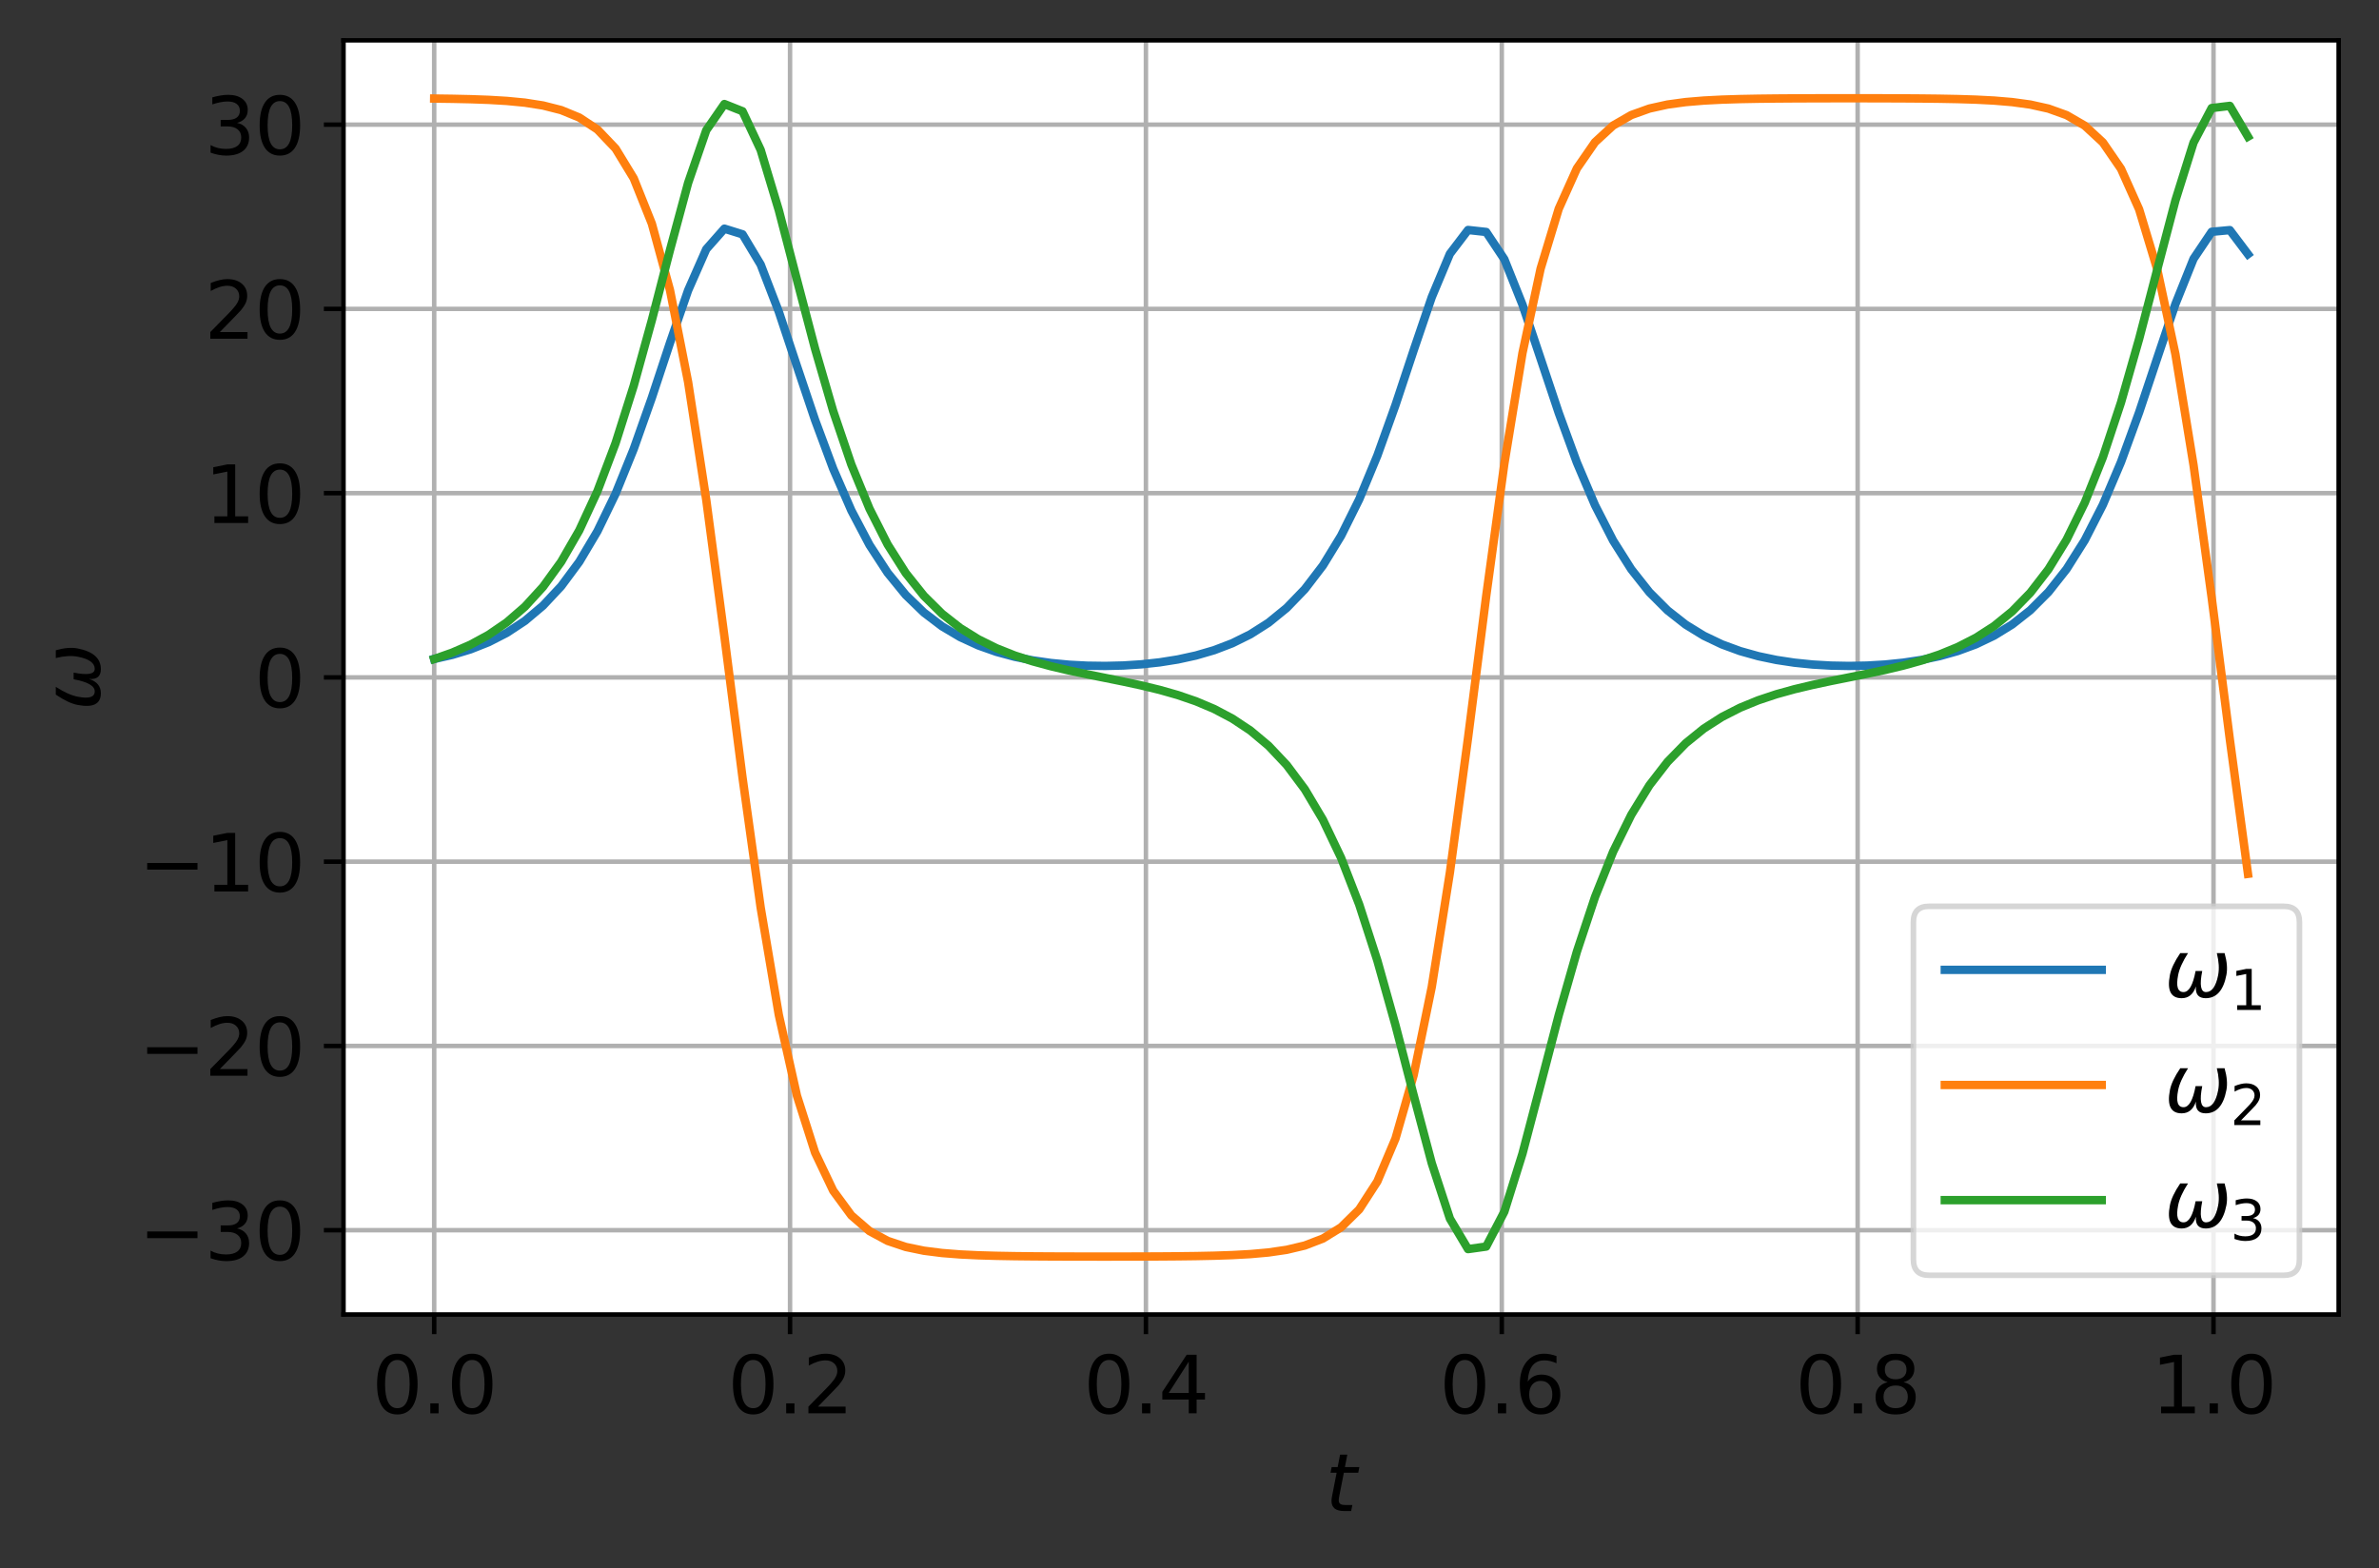 <?xml version="1.0" encoding="utf-8" standalone="no"?>
<!DOCTYPE svg PUBLIC "-//W3C//DTD SVG 1.1//EN"
  "http://www.w3.org/Graphics/SVG/1.1/DTD/svg11.dtd">
<svg height="279.899pt" version="1.1" viewBox="0 0 424.521 279.899" width="424.521pt" xmlns="http://www.w3.org/2000/svg" xmlns:xlink="http://www.w3.org/1999/xlink">
 <rect x="0" y="0" width="424.521" height="279.899" fill="#333333" stroke="none"/>
 <defs>
  <style type="text/css">*{stroke-linecap:butt;stroke-linejoin:round;}</style>
 </defs>
 <g id="figure_1">
  <g id="patch_1">
   <path d="M 0 279.899 
L 424.521 279.899 
L 424.521 0 
L 0 0 
z
" style="fill:none;"/>
  </g>
  <g id="axes_1">
   <g id="patch_2">
    <path d="M 61.296 234.6 
L 417.321 234.6 
L 417.321 7.2 
L 61.296 7.2 
z
" style="fill:#ffffff;"/>
   </g>
   <g id="matplotlib.axis_1">
    <g id="xtick_1">
     <g id="line2d_1">
      <path clip-path="url(#pe97f4e0992)" d="M 77.479 234.6 
L 77.479 7.2 
" style="fill:none;stroke:#b0b0b0;stroke-linecap:square;stroke-width:0.8;"/>
     </g>
     <g id="line2d_2">
      <defs>
       <path d="M 0 0 
L 0 3.5 
" id="m93123e8986" style="stroke:#000000;stroke-width:0.8;"/>
      </defs>
      <g>
       <use style="stroke:#000000;stroke-width:0.8;" x="77.479" xlink:href="#m93123e8986" y="234.6"/>
      </g>
     </g>
     <g id="text_1">
      <!-- 0.0 -->
      <g transform="translate(66.347 252.238)scale(0.14 -0.14)">
       <defs>
        <path d="M 2034 4250 
Q 1547 4250 1301 3770 
Q 1056 3291 1056 2328 
Q 1056 1369 1301 889 
Q 1547 409 2034 409 
Q 2525 409 2770 889 
Q 3016 1369 3016 2328 
Q 3016 3291 2770 3770 
Q 2525 4250 2034 4250 
z
M 2034 4750 
Q 2819 4750 3233 4129 
Q 3647 3509 3647 2328 
Q 3647 1150 3233 529 
Q 2819 -91 2034 -91 
Q 1250 -91 836 529 
Q 422 1150 422 2328 
Q 422 3509 836 4129 
Q 1250 4750 2034 4750 
z
" id="DejaVuSans-30" transform="scale(0.016)"/>
        <path d="M 684 794 
L 1344 794 
L 1344 0 
L 684 0 
L 684 794 
z
" id="DejaVuSans-2e" transform="scale(0.016)"/>
       </defs>
       <use xlink:href="#DejaVuSans-30"/>
       <use x="63.623" xlink:href="#DejaVuSans-2e"/>
       <use x="95.41" xlink:href="#DejaVuSans-30"/>
      </g>
     </g>
    </g>
    <g id="xtick_2">
     <g id="line2d_3">
      <path clip-path="url(#pe97f4e0992)" d="M 140.981 234.6 
L 140.981 7.2 
" style="fill:none;stroke:#b0b0b0;stroke-linecap:square;stroke-width:0.8;"/>
     </g>
     <g id="line2d_4">
      <g>
       <use style="stroke:#000000;stroke-width:0.8;" x="140.981" xlink:href="#m93123e8986" y="234.6"/>
      </g>
     </g>
     <g id="text_2">
      <!-- 0.2 -->
      <g transform="translate(129.849 252.238)scale(0.14 -0.14)">
       <defs>
        <path d="M 1228 531 
L 3431 531 
L 3431 0 
L 469 0 
L 469 531 
Q 828 903 1448 1529 
Q 2069 2156 2228 2338 
Q 2531 2678 2651 2914 
Q 2772 3150 2772 3378 
Q 2772 3750 2511 3984 
Q 2250 4219 1831 4219 
Q 1534 4219 1204 4116 
Q 875 4013 500 3803 
L 500 4441 
Q 881 4594 1212 4672 
Q 1544 4750 1819 4750 
Q 2544 4750 2975 4387 
Q 3406 4025 3406 3419 
Q 3406 3131 3298 2873 
Q 3191 2616 2906 2266 
Q 2828 2175 2409 1742 
Q 1991 1309 1228 531 
z
" id="DejaVuSans-32" transform="scale(0.016)"/>
       </defs>
       <use xlink:href="#DejaVuSans-30"/>
       <use x="63.623" xlink:href="#DejaVuSans-2e"/>
       <use x="95.41" xlink:href="#DejaVuSans-32"/>
      </g>
     </g>
    </g>
    <g id="xtick_3">
     <g id="line2d_5">
      <path clip-path="url(#pe97f4e0992)" d="M 204.483 234.6 
L 204.483 7.2 
" style="fill:none;stroke:#b0b0b0;stroke-linecap:square;stroke-width:0.8;"/>
     </g>
     <g id="line2d_6">
      <g>
       <use style="stroke:#000000;stroke-width:0.8;" x="204.483" xlink:href="#m93123e8986" y="234.6"/>
      </g>
     </g>
     <g id="text_3">
      <!-- 0.4 -->
      <g transform="translate(193.351 252.238)scale(0.14 -0.14)">
       <defs>
        <path d="M 2419 4116 
L 825 1625 
L 2419 1625 
L 2419 4116 
z
M 2253 4666 
L 3047 4666 
L 3047 1625 
L 3713 1625 
L 3713 1100 
L 3047 1100 
L 3047 0 
L 2419 0 
L 2419 1100 
L 313 1100 
L 313 1709 
L 2253 4666 
z
" id="DejaVuSans-34" transform="scale(0.016)"/>
       </defs>
       <use xlink:href="#DejaVuSans-30"/>
       <use x="63.623" xlink:href="#DejaVuSans-2e"/>
       <use x="95.41" xlink:href="#DejaVuSans-34"/>
      </g>
     </g>
    </g>
    <g id="xtick_4">
     <g id="line2d_7">
      <path clip-path="url(#pe97f4e0992)" d="M 267.985 234.6 
L 267.985 7.2 
" style="fill:none;stroke:#b0b0b0;stroke-linecap:square;stroke-width:0.8;"/>
     </g>
     <g id="line2d_8">
      <g>
       <use style="stroke:#000000;stroke-width:0.8;" x="267.985" xlink:href="#m93123e8986" y="234.6"/>
      </g>
     </g>
     <g id="text_4">
      <!-- 0.6 -->
      <g transform="translate(256.852 252.238)scale(0.14 -0.14)">
       <defs>
        <path d="M 2113 2584 
Q 1688 2584 1439 2293 
Q 1191 2003 1191 1497 
Q 1191 994 1439 701 
Q 1688 409 2113 409 
Q 2538 409 2786 701 
Q 3034 994 3034 1497 
Q 3034 2003 2786 2293 
Q 2538 2584 2113 2584 
z
M 3366 4563 
L 3366 3988 
Q 3128 4100 2886 4159 
Q 2644 4219 2406 4219 
Q 1781 4219 1451 3797 
Q 1122 3375 1075 2522 
Q 1259 2794 1537 2939 
Q 1816 3084 2150 3084 
Q 2853 3084 3261 2657 
Q 3669 2231 3669 1497 
Q 3669 778 3244 343 
Q 2819 -91 2113 -91 
Q 1303 -91 875 529 
Q 447 1150 447 2328 
Q 447 3434 972 4092 
Q 1497 4750 2381 4750 
Q 2619 4750 2861 4703 
Q 3103 4656 3366 4563 
z
" id="DejaVuSans-36" transform="scale(0.016)"/>
       </defs>
       <use xlink:href="#DejaVuSans-30"/>
       <use x="63.623" xlink:href="#DejaVuSans-2e"/>
       <use x="95.41" xlink:href="#DejaVuSans-36"/>
      </g>
     </g>
    </g>
    <g id="xtick_5">
     <g id="line2d_9">
      <path clip-path="url(#pe97f4e0992)" d="M 331.487 234.6 
L 331.487 7.2 
" style="fill:none;stroke:#b0b0b0;stroke-linecap:square;stroke-width:0.8;"/>
     </g>
     <g id="line2d_10">
      <g>
       <use style="stroke:#000000;stroke-width:0.8;" x="331.487" xlink:href="#m93123e8986" y="234.6"/>
      </g>
     </g>
     <g id="text_5">
      <!-- 0.8 -->
      <g transform="translate(320.354 252.238)scale(0.14 -0.14)">
       <defs>
        <path d="M 2034 2216 
Q 1584 2216 1326 1975 
Q 1069 1734 1069 1313 
Q 1069 891 1326 650 
Q 1584 409 2034 409 
Q 2484 409 2743 651 
Q 3003 894 3003 1313 
Q 3003 1734 2745 1975 
Q 2488 2216 2034 2216 
z
M 1403 2484 
Q 997 2584 770 2862 
Q 544 3141 544 3541 
Q 544 4100 942 4425 
Q 1341 4750 2034 4750 
Q 2731 4750 3128 4425 
Q 3525 4100 3525 3541 
Q 3525 3141 3298 2862 
Q 3072 2584 2669 2484 
Q 3125 2378 3379 2068 
Q 3634 1759 3634 1313 
Q 3634 634 3220 271 
Q 2806 -91 2034 -91 
Q 1263 -91 848 271 
Q 434 634 434 1313 
Q 434 1759 690 2068 
Q 947 2378 1403 2484 
z
M 1172 3481 
Q 1172 3119 1398 2916 
Q 1625 2713 2034 2713 
Q 2441 2713 2670 2916 
Q 2900 3119 2900 3481 
Q 2900 3844 2670 4047 
Q 2441 4250 2034 4250 
Q 1625 4250 1398 4047 
Q 1172 3844 1172 3481 
z
" id="DejaVuSans-38" transform="scale(0.016)"/>
       </defs>
       <use xlink:href="#DejaVuSans-30"/>
       <use x="63.623" xlink:href="#DejaVuSans-2e"/>
       <use x="95.41" xlink:href="#DejaVuSans-38"/>
      </g>
     </g>
    </g>
    <g id="xtick_6">
     <g id="line2d_11">
      <path clip-path="url(#pe97f4e0992)" d="M 394.988 234.6 
L 394.988 7.2 
" style="fill:none;stroke:#b0b0b0;stroke-linecap:square;stroke-width:0.8;"/>
     </g>
     <g id="line2d_12">
      <g>
       <use style="stroke:#000000;stroke-width:0.8;" x="394.988" xlink:href="#m93123e8986" y="234.6"/>
      </g>
     </g>
     <g id="text_6">
      <!-- 1.0 -->
      <g transform="translate(383.856 252.238)scale(0.14 -0.14)">
       <defs>
        <path d="M 794 531 
L 1825 531 
L 1825 4091 
L 703 3866 
L 703 4441 
L 1819 4666 
L 2450 4666 
L 2450 531 
L 3481 531 
L 3481 0 
L 794 0 
L 794 531 
z
" id="DejaVuSans-31" transform="scale(0.016)"/>
       </defs>
       <use xlink:href="#DejaVuSans-31"/>
       <use x="63.623" xlink:href="#DejaVuSans-2e"/>
       <use x="95.41" xlink:href="#DejaVuSans-30"/>
      </g>
     </g>
    </g>
    <g id="text_7">
     <!-- $t$ -->
     <g transform="translate(236.508 269.787)scale(0.14 -0.14)">
      <defs>
       <path d="M 2706 3500 
L 2619 3053 
L 1472 3053 
L 1100 1153 
Q 1081 1047 1072 975 
Q 1063 903 1063 863 
Q 1063 663 1183 572 
Q 1303 481 1569 481 
L 2150 481 
L 2053 0 
L 1503 0 
Q 991 0 739 200 
Q 488 400 488 806 
Q 488 878 497 964 
Q 506 1050 525 1153 
L 897 3053 
L 409 3053 
L 500 3500 
L 978 3500 
L 1172 4494 
L 1747 4494 
L 1556 3500 
L 2706 3500 
z
" id="DejaVuSans-Oblique-74" transform="scale(0.016)"/>
      </defs>
      <use transform="translate(0 0.781)" xlink:href="#DejaVuSans-Oblique-74"/>
     </g>
    </g>
   </g>
   <g id="matplotlib.axis_2">
    <g id="ytick_1">
     <g id="line2d_13">
      <path clip-path="url(#pe97f4e0992)" d="M 61.296 219.554 
L 417.321 219.554 
" style="fill:none;stroke:#b0b0b0;stroke-linecap:square;stroke-width:0.8;"/>
     </g>
     <g id="line2d_14">
      <defs>
       <path d="M 0 0 
L -3.5 0 
" id="m6cc820dd8c" style="stroke:#000000;stroke-width:0.8;"/>
      </defs>
      <g>
       <use style="stroke:#000000;stroke-width:0.8;" x="61.296" xlink:href="#m6cc820dd8c" y="219.554"/>
      </g>
     </g>
     <g id="text_8">
      <!-- −30 -->
      <g transform="translate(24.749 224.873)scale(0.14 -0.14)">
       <defs>
        <path d="M 678 2272 
L 4684 2272 
L 4684 1741 
L 678 1741 
L 678 2272 
z
" id="DejaVuSans-2212" transform="scale(0.016)"/>
        <path d="M 2597 2516 
Q 3050 2419 3304 2112 
Q 3559 1806 3559 1356 
Q 3559 666 3084 287 
Q 2609 -91 1734 -91 
Q 1441 -91 1130 -33 
Q 819 25 488 141 
L 488 750 
Q 750 597 1062 519 
Q 1375 441 1716 441 
Q 2309 441 2620 675 
Q 2931 909 2931 1356 
Q 2931 1769 2642 2001 
Q 2353 2234 1838 2234 
L 1294 2234 
L 1294 2753 
L 1863 2753 
Q 2328 2753 2575 2939 
Q 2822 3125 2822 3475 
Q 2822 3834 2567 4026 
Q 2313 4219 1838 4219 
Q 1578 4219 1281 4162 
Q 984 4106 628 3988 
L 628 4550 
Q 988 4650 1302 4700 
Q 1616 4750 1894 4750 
Q 2613 4750 3031 4423 
Q 3450 4097 3450 3541 
Q 3450 3153 3228 2886 
Q 3006 2619 2597 2516 
z
" id="DejaVuSans-33" transform="scale(0.016)"/>
       </defs>
       <use xlink:href="#DejaVuSans-2212"/>
       <use x="83.789" xlink:href="#DejaVuSans-33"/>
       <use x="147.412" xlink:href="#DejaVuSans-30"/>
      </g>
     </g>
    </g>
    <g id="ytick_2">
     <g id="line2d_15">
      <path clip-path="url(#pe97f4e0992)" d="M 61.296 186.67 
L 417.321 186.67 
" style="fill:none;stroke:#b0b0b0;stroke-linecap:square;stroke-width:0.8;"/>
     </g>
     <g id="line2d_16">
      <g>
       <use style="stroke:#000000;stroke-width:0.8;" x="61.296" xlink:href="#m6cc820dd8c" y="186.67"/>
      </g>
     </g>
     <g id="text_9">
      <!-- −20 -->
      <g transform="translate(24.749 191.988)scale(0.14 -0.14)">
       <use xlink:href="#DejaVuSans-2212"/>
       <use x="83.789" xlink:href="#DejaVuSans-32"/>
       <use x="147.412" xlink:href="#DejaVuSans-30"/>
      </g>
     </g>
    </g>
    <g id="ytick_3">
     <g id="line2d_17">
      <path clip-path="url(#pe97f4e0992)" d="M 61.296 153.785 
L 417.321 153.785 
" style="fill:none;stroke:#b0b0b0;stroke-linecap:square;stroke-width:0.8;"/>
     </g>
     <g id="line2d_18">
      <g>
       <use style="stroke:#000000;stroke-width:0.8;" x="61.296" xlink:href="#m6cc820dd8c" y="153.785"/>
      </g>
     </g>
     <g id="text_10">
      <!-- −10 -->
      <g transform="translate(24.749 159.104)scale(0.14 -0.14)">
       <use xlink:href="#DejaVuSans-2212"/>
       <use x="83.789" xlink:href="#DejaVuSans-31"/>
       <use x="147.412" xlink:href="#DejaVuSans-30"/>
      </g>
     </g>
    </g>
    <g id="ytick_4">
     <g id="line2d_19">
      <path clip-path="url(#pe97f4e0992)" d="M 61.296 120.9 
L 417.321 120.9 
" style="fill:none;stroke:#b0b0b0;stroke-linecap:square;stroke-width:0.8;"/>
     </g>
     <g id="line2d_20">
      <g>
       <use style="stroke:#000000;stroke-width:0.8;" x="61.296" xlink:href="#m6cc820dd8c" y="120.9"/>
      </g>
     </g>
     <g id="text_11">
      <!-- 0 -->
      <g transform="translate(45.388 126.219)scale(0.14 -0.14)">
       <use xlink:href="#DejaVuSans-30"/>
      </g>
     </g>
    </g>
    <g id="ytick_5">
     <g id="line2d_21">
      <path clip-path="url(#pe97f4e0992)" d="M 61.296 88.015 
L 417.321 88.015 
" style="fill:none;stroke:#b0b0b0;stroke-linecap:square;stroke-width:0.8;"/>
     </g>
     <g id="line2d_22">
      <g>
       <use style="stroke:#000000;stroke-width:0.8;" x="61.296" xlink:href="#m6cc820dd8c" y="88.015"/>
      </g>
     </g>
     <g id="text_12">
      <!-- 10 -->
      <g transform="translate(36.481 93.334)scale(0.14 -0.14)">
       <use xlink:href="#DejaVuSans-31"/>
       <use x="63.623" xlink:href="#DejaVuSans-30"/>
      </g>
     </g>
    </g>
    <g id="ytick_6">
     <g id="line2d_23">
      <path clip-path="url(#pe97f4e0992)" d="M 61.296 55.13 
L 417.321 55.13 
" style="fill:none;stroke:#b0b0b0;stroke-linecap:square;stroke-width:0.8;"/>
     </g>
     <g id="line2d_24">
      <g>
       <use style="stroke:#000000;stroke-width:0.8;" x="61.296" xlink:href="#m6cc820dd8c" y="55.13"/>
      </g>
     </g>
     <g id="text_13">
      <!-- 20 -->
      <g transform="translate(36.481 60.449)scale(0.14 -0.14)">
       <use xlink:href="#DejaVuSans-32"/>
       <use x="63.623" xlink:href="#DejaVuSans-30"/>
      </g>
     </g>
    </g>
    <g id="ytick_7">
     <g id="line2d_25">
      <path clip-path="url(#pe97f4e0992)" d="M 61.296 22.246 
L 417.321 22.246 
" style="fill:none;stroke:#b0b0b0;stroke-linecap:square;stroke-width:0.8;"/>
     </g>
     <g id="line2d_26">
      <g>
       <use style="stroke:#000000;stroke-width:0.8;" x="61.296" xlink:href="#m6cc820dd8c" y="22.246"/>
      </g>
     </g>
     <g id="text_14">
      <!-- 30 -->
      <g transform="translate(36.481 27.565)scale(0.14 -0.14)">
       <use xlink:href="#DejaVuSans-33"/>
       <use x="63.623" xlink:href="#DejaVuSans-30"/>
      </g>
     </g>
    </g>
    <g id="text_15">
     <!-- $\omega$ -->
     <g transform="translate(17.838 126.78)rotate(-90)scale(0.14 -0.14)">
      <defs>
       <path d="M 1369 -91 
Q 72 -91 434 1766 
Q 575 2500 1256 3500 
L 1875 3500 
Q 1231 2500 1088 1750 
Q 819 397 1519 397 
Q 2166 397 2478 2078 
L 3009 2078 
Q 2669 388 3316 397 
Q 4013 403 4275 1750 
Q 4419 2500 4169 3500 
L 4788 3500 
Q 5075 2500 4934 1766 
Q 4578 -94 3278 -91 
Q 2428 -88 2503 844 
Q 2194 -91 1369 -91 
z
" id="DejaVuSans-Oblique-3c9" transform="scale(0.016)"/>
      </defs>
      <use transform="translate(0 0.312)" xlink:href="#DejaVuSans-Oblique-3c9"/>
     </g>
    </g>
   </g>
   <g id="line2d_27">
    <path clip-path="url(#pe97f4e0992)" d="M 77.479 117.612 
L 80.715 116.874 
L 83.952 115.893 
L 87.189 114.61 
L 90.425 112.95 
L 93.662 110.816 
L 96.898 108.09 
L 100.135 104.627 
L 103.372 100.26 
L 106.608 94.811 
L 109.845 88.125 
L 113.081 80.134 
L 116.318 70.98 
L 119.555 61.187 
L 122.791 51.823 
L 126.028 44.472 
L 129.264 40.81 
L 132.501 41.819 
L 135.738 47.218 
L 138.974 55.633 
L 142.211 65.347 
L 145.447 74.966 
L 148.684 83.667 
L 151.92 91.108 
L 155.157 97.256 
L 158.394 102.227 
L 161.63 106.19 
L 164.867 109.323 
L 168.103 111.782 
L 171.34 113.703 
L 174.577 115.193 
L 177.813 116.34 
L 181.05 117.212 
L 184.286 117.861 
L 187.523 118.326 
L 190.76 118.635 
L 193.996 118.806 
L 197.233 118.851 
L 200.469 118.771 
L 203.706 118.562 
L 206.943 118.21 
L 210.179 117.696 
L 213.416 116.988 
L 216.652 116.044 
L 219.889 114.806 
L 223.125 113.203 
L 226.362 111.141 
L 229.599 108.505 
L 232.835 105.152 
L 236.072 100.92 
L 239.308 95.63 
L 242.545 89.12 
L 245.782 81.306 
L 249.018 72.291 
L 252.255 62.536 
L 255.491 53.028 
L 258.728 45.297 
L 261.965 41.046 
L 265.201 41.4 
L 268.438 46.26 
L 271.674 54.364 
L 274.911 63.994 
L 278.148 73.688 
L 281.384 82.543 
L 284.621 90.165 
L 287.857 96.485 
L 291.094 101.608 
L 294.33 105.699 
L 297.567 108.936 
L 300.804 111.479 
L 304.04 113.467 
L 307.277 115.01 
L 310.513 116.2 
L 313.75 117.107 
L 316.987 117.784 
L 320.223 118.272 
L 323.46 118.601 
L 326.696 118.79 
L 329.933 118.852 
L 333.17 118.789 
L 336.406 118.598 
L 339.643 118.268 
L 342.879 117.778 
L 346.116 117.098 
L 349.353 116.189 
L 352.589 114.996 
L 355.826 113.448 
L 359.062 111.455 
L 362.299 108.905 
L 365.535 105.661 
L 368.772 101.559 
L 372.009 96.425 
L 375.245 90.091 
L 378.482 82.455 
L 381.718 73.588 
L 384.955 63.889 
L 388.192 54.267 
L 391.428 46.189 
L 394.665 41.371 
L 397.901 41.068 
L 401.138 45.364 
L 401.138 45.364 
" style="fill:none;stroke:#1f77b4;stroke-linecap:square;stroke-width:1.5;"/>
   </g>
   <g id="line2d_28">
    <path clip-path="url(#pe97f4e0992)" d="M 77.479 17.589 
L 80.715 17.633 
L 83.952 17.704 
L 87.189 17.82 
L 90.425 18.011 
L 93.662 18.321 
L 96.898 18.827 
L 100.135 19.648 
L 103.372 20.977 
L 106.608 23.113 
L 109.845 26.509 
L 113.081 31.821 
L 116.318 39.916 
L 119.555 51.778 
L 122.791 68.195 
L 126.028 89.209 
L 129.264 113.575 
L 132.501 138.788 
L 135.738 161.983 
L 138.974 181.124 
L 142.211 195.553 
L 145.447 205.706 
L 148.684 212.508 
L 151.92 216.916 
L 155.157 219.713 
L 158.394 221.462 
L 161.63 222.547 
L 164.867 223.217 
L 168.103 223.628 
L 171.34 223.881 
L 174.577 224.036 
L 177.813 224.13 
L 181.05 224.188 
L 184.286 224.223 
L 187.523 224.244 
L 190.76 224.256 
L 193.996 224.262 
L 197.233 224.264 
L 200.469 224.261 
L 203.706 224.253 
L 206.943 224.239 
L 210.179 224.215 
L 213.416 224.175 
L 216.652 224.108 
L 219.889 223.999 
L 223.125 223.821 
L 226.362 223.531 
L 229.599 223.058 
L 232.835 222.289 
L 236.072 221.045 
L 239.308 219.043 
L 242.545 215.853 
L 245.782 210.852 
L 249.018 203.196 
L 252.255 191.908 
L 255.491 176.142 
L 258.728 155.717 
L 261.965 131.685 
L 265.201 106.414 
L 268.438 82.793 
L 271.674 63.026 
L 274.911 47.957 
L 278.148 37.267 
L 281.384 30.064 
L 284.621 25.378 
L 287.857 22.399 
L 291.094 20.532 
L 294.33 19.373 
L 297.567 18.657 
L 300.804 18.217 
L 304.04 17.947 
L 307.277 17.781 
L 310.513 17.68 
L 313.75 17.618 
L 316.987 17.581 
L 320.223 17.558 
L 323.46 17.545 
L 326.696 17.538 
L 329.933 17.536 
L 333.17 17.538 
L 336.406 17.545 
L 339.643 17.558 
L 342.879 17.581 
L 346.116 17.619 
L 349.353 17.681 
L 352.589 17.783 
L 355.826 17.949 
L 359.062 18.221 
L 362.299 18.663 
L 365.535 19.382 
L 368.772 20.547 
L 372.009 22.424 
L 375.245 25.418 
L 378.482 30.126 
L 381.718 37.36 
L 384.955 48.092 
L 388.192 63.211 
L 391.428 83.026 
L 394.665 106.678 
L 397.901 131.951 
L 401.138 155.956 
L 401.138 155.956 
" style="fill:none;stroke:#ff7f0e;stroke-linecap:square;stroke-width:1.5;"/>
   </g>
   <g id="line2d_29">
    <path clip-path="url(#pe97f4e0992)" d="M 77.479 117.612 
L 80.715 116.469 
L 83.952 115.06 
L 87.189 113.298 
L 90.425 111.081 
L 93.662 108.28 
L 96.898 104.738 
L 100.135 100.266 
L 103.372 94.649 
L 106.608 87.658 
L 109.845 79.091 
L 113.081 68.861 
L 116.318 57.149 
L 119.555 44.623 
L 122.791 32.648 
L 126.028 23.249 
L 129.264 18.566 
L 132.501 19.856 
L 135.738 26.76 
L 138.974 37.521 
L 142.211 49.943 
L 145.447 62.248 
L 148.684 73.382 
L 151.92 82.912 
L 155.157 90.793 
L 158.394 97.177 
L 161.63 102.282 
L 164.867 106.336 
L 168.103 109.544 
L 171.34 112.081 
L 174.577 114.091 
L 177.813 115.693 
L 181.05 116.98 
L 184.286 118.031 
L 187.523 118.907 
L 190.76 119.663 
L 193.996 120.344 
L 197.233 120.992 
L 200.469 121.645 
L 203.706 122.343 
L 206.943 123.128 
L 210.179 124.049 
L 213.416 125.16 
L 216.652 126.528 
L 219.889 128.236 
L 223.125 130.383 
L 226.362 133.095 
L 229.599 136.525 
L 232.835 140.857 
L 236.072 146.303 
L 239.308 153.093 
L 242.545 161.435 
L 245.782 171.439 
L 249.018 182.974 
L 252.255 195.452 
L 255.491 207.611 
L 258.728 217.496 
L 261.965 222.931 
L 265.201 222.479 
L 268.438 216.265 
L 271.674 205.903 
L 274.911 193.588 
L 278.148 181.188 
L 281.384 169.856 
L 284.621 160.097 
L 287.857 151.995 
L 291.094 145.419 
L 294.33 140.152 
L 297.567 135.966 
L 300.804 132.653 
L 304.04 130.033 
L 307.277 127.958 
L 310.513 126.306 
L 313.75 124.981 
L 316.987 123.902 
L 320.223 123.005 
L 323.46 122.235 
L 326.696 121.546 
L 329.933 120.897 
L 333.17 120.247 
L 336.406 119.557 
L 339.643 118.787 
L 342.879 117.888 
L 346.116 116.806 
L 349.353 115.478 
L 352.589 113.822 
L 355.826 111.742 
L 359.062 109.116 
L 362.299 105.794 
L 365.535 101.599 
L 368.772 96.319 
L 372.009 89.727 
L 375.245 81.608 
L 378.482 71.832 
L 381.718 60.485 
L 384.955 48.079 
L 388.192 35.774 
L 391.428 25.444 
L 394.665 19.284 
L 397.901 18.897 
L 401.138 24.389 
L 401.138 24.389 
" style="fill:none;stroke:#2ca02c;stroke-linecap:square;stroke-width:1.5;"/>
   </g>
   <g id="patch_3">
    <path d="M 61.296 234.6 
L 61.296 7.2 
" style="fill:none;stroke:#000000;stroke-linecap:square;stroke-linejoin:miter;stroke-width:0.8;"/>
   </g>
   <g id="patch_4">
    <path d="M 417.321 234.6 
L 417.321 7.2 
" style="fill:none;stroke:#000000;stroke-linecap:square;stroke-linejoin:miter;stroke-width:0.8;"/>
   </g>
   <g id="patch_5">
    <path d="M 61.296 234.6 
L 417.321 234.6 
" style="fill:none;stroke:#000000;stroke-linecap:square;stroke-linejoin:miter;stroke-width:0.8;"/>
   </g>
   <g id="patch_6">
    <path d="M 61.296 7.2 
L 417.321 7.2 
" style="fill:none;stroke:#000000;stroke-linecap:square;stroke-linejoin:miter;stroke-width:0.8;"/>
   </g>
   <g id="legend_1">
    <g id="patch_7">
     <path d="M 344.241 227.6 
L 407.521 227.6 
Q 410.321 227.6 410.321 224.8 
L 410.321 164.552 
Q 410.321 161.752 407.521 161.752 
L 344.241 161.752 
Q 341.441 161.752 341.441 164.552 
L 341.441 224.8 
Q 341.441 227.6 344.241 227.6 
z
" style="fill:#ffffff;opacity:0.8;stroke:#cccccc;stroke-linejoin:miter;"/>
    </g>
    <g id="line2d_30">
     <path d="M 347.041 173.09 
L 375.041 173.09 
" style="fill:none;stroke:#1f77b4;stroke-linecap:square;stroke-width:1.5;"/>
    </g>
    <g id="line2d_31"/>
    <g id="text_16">
     <!-- $\omega_1$ -->
     <g transform="translate(386.241 177.99)scale(0.14 -0.14)">
      <use transform="translate(0 0.312)" xlink:href="#DejaVuSans-Oblique-3c9"/>
      <use transform="translate(83.74 -16.094)scale(0.7)" xlink:href="#DejaVuSans-31"/>
     </g>
    </g>
    <g id="line2d_32">
     <path d="M 347.041 193.639 
L 375.041 193.639 
" style="fill:none;stroke:#ff7f0e;stroke-linecap:square;stroke-width:1.5;"/>
    </g>
    <g id="line2d_33"/>
    <g id="text_17">
     <!-- $\omega_2$ -->
     <g transform="translate(386.241 198.539)scale(0.14 -0.14)">
      <use transform="translate(0 0.312)" xlink:href="#DejaVuSans-Oblique-3c9"/>
      <use transform="translate(83.74 -16.094)scale(0.7)" xlink:href="#DejaVuSans-32"/>
     </g>
    </g>
    <g id="line2d_34">
     <path d="M 347.041 214.188 
L 375.041 214.188 
" style="fill:none;stroke:#2ca02c;stroke-linecap:square;stroke-width:1.5;"/>
    </g>
    <g id="line2d_35"/>
    <g id="text_18">
     <!-- $\omega_3$ -->
     <g transform="translate(386.241 219.088)scale(0.14 -0.14)">
      <use transform="translate(0 0.312)" xlink:href="#DejaVuSans-Oblique-3c9"/>
      <use transform="translate(83.74 -16.094)scale(0.7)" xlink:href="#DejaVuSans-33"/>
     </g>
    </g>
   </g>
  </g>
 </g>
 <defs>
  <clipPath id="pe97f4e0992">
   <rect height="227.4" width="356.025" x="61.296" y="7.2"/>
  </clipPath>
 </defs>
</svg>
